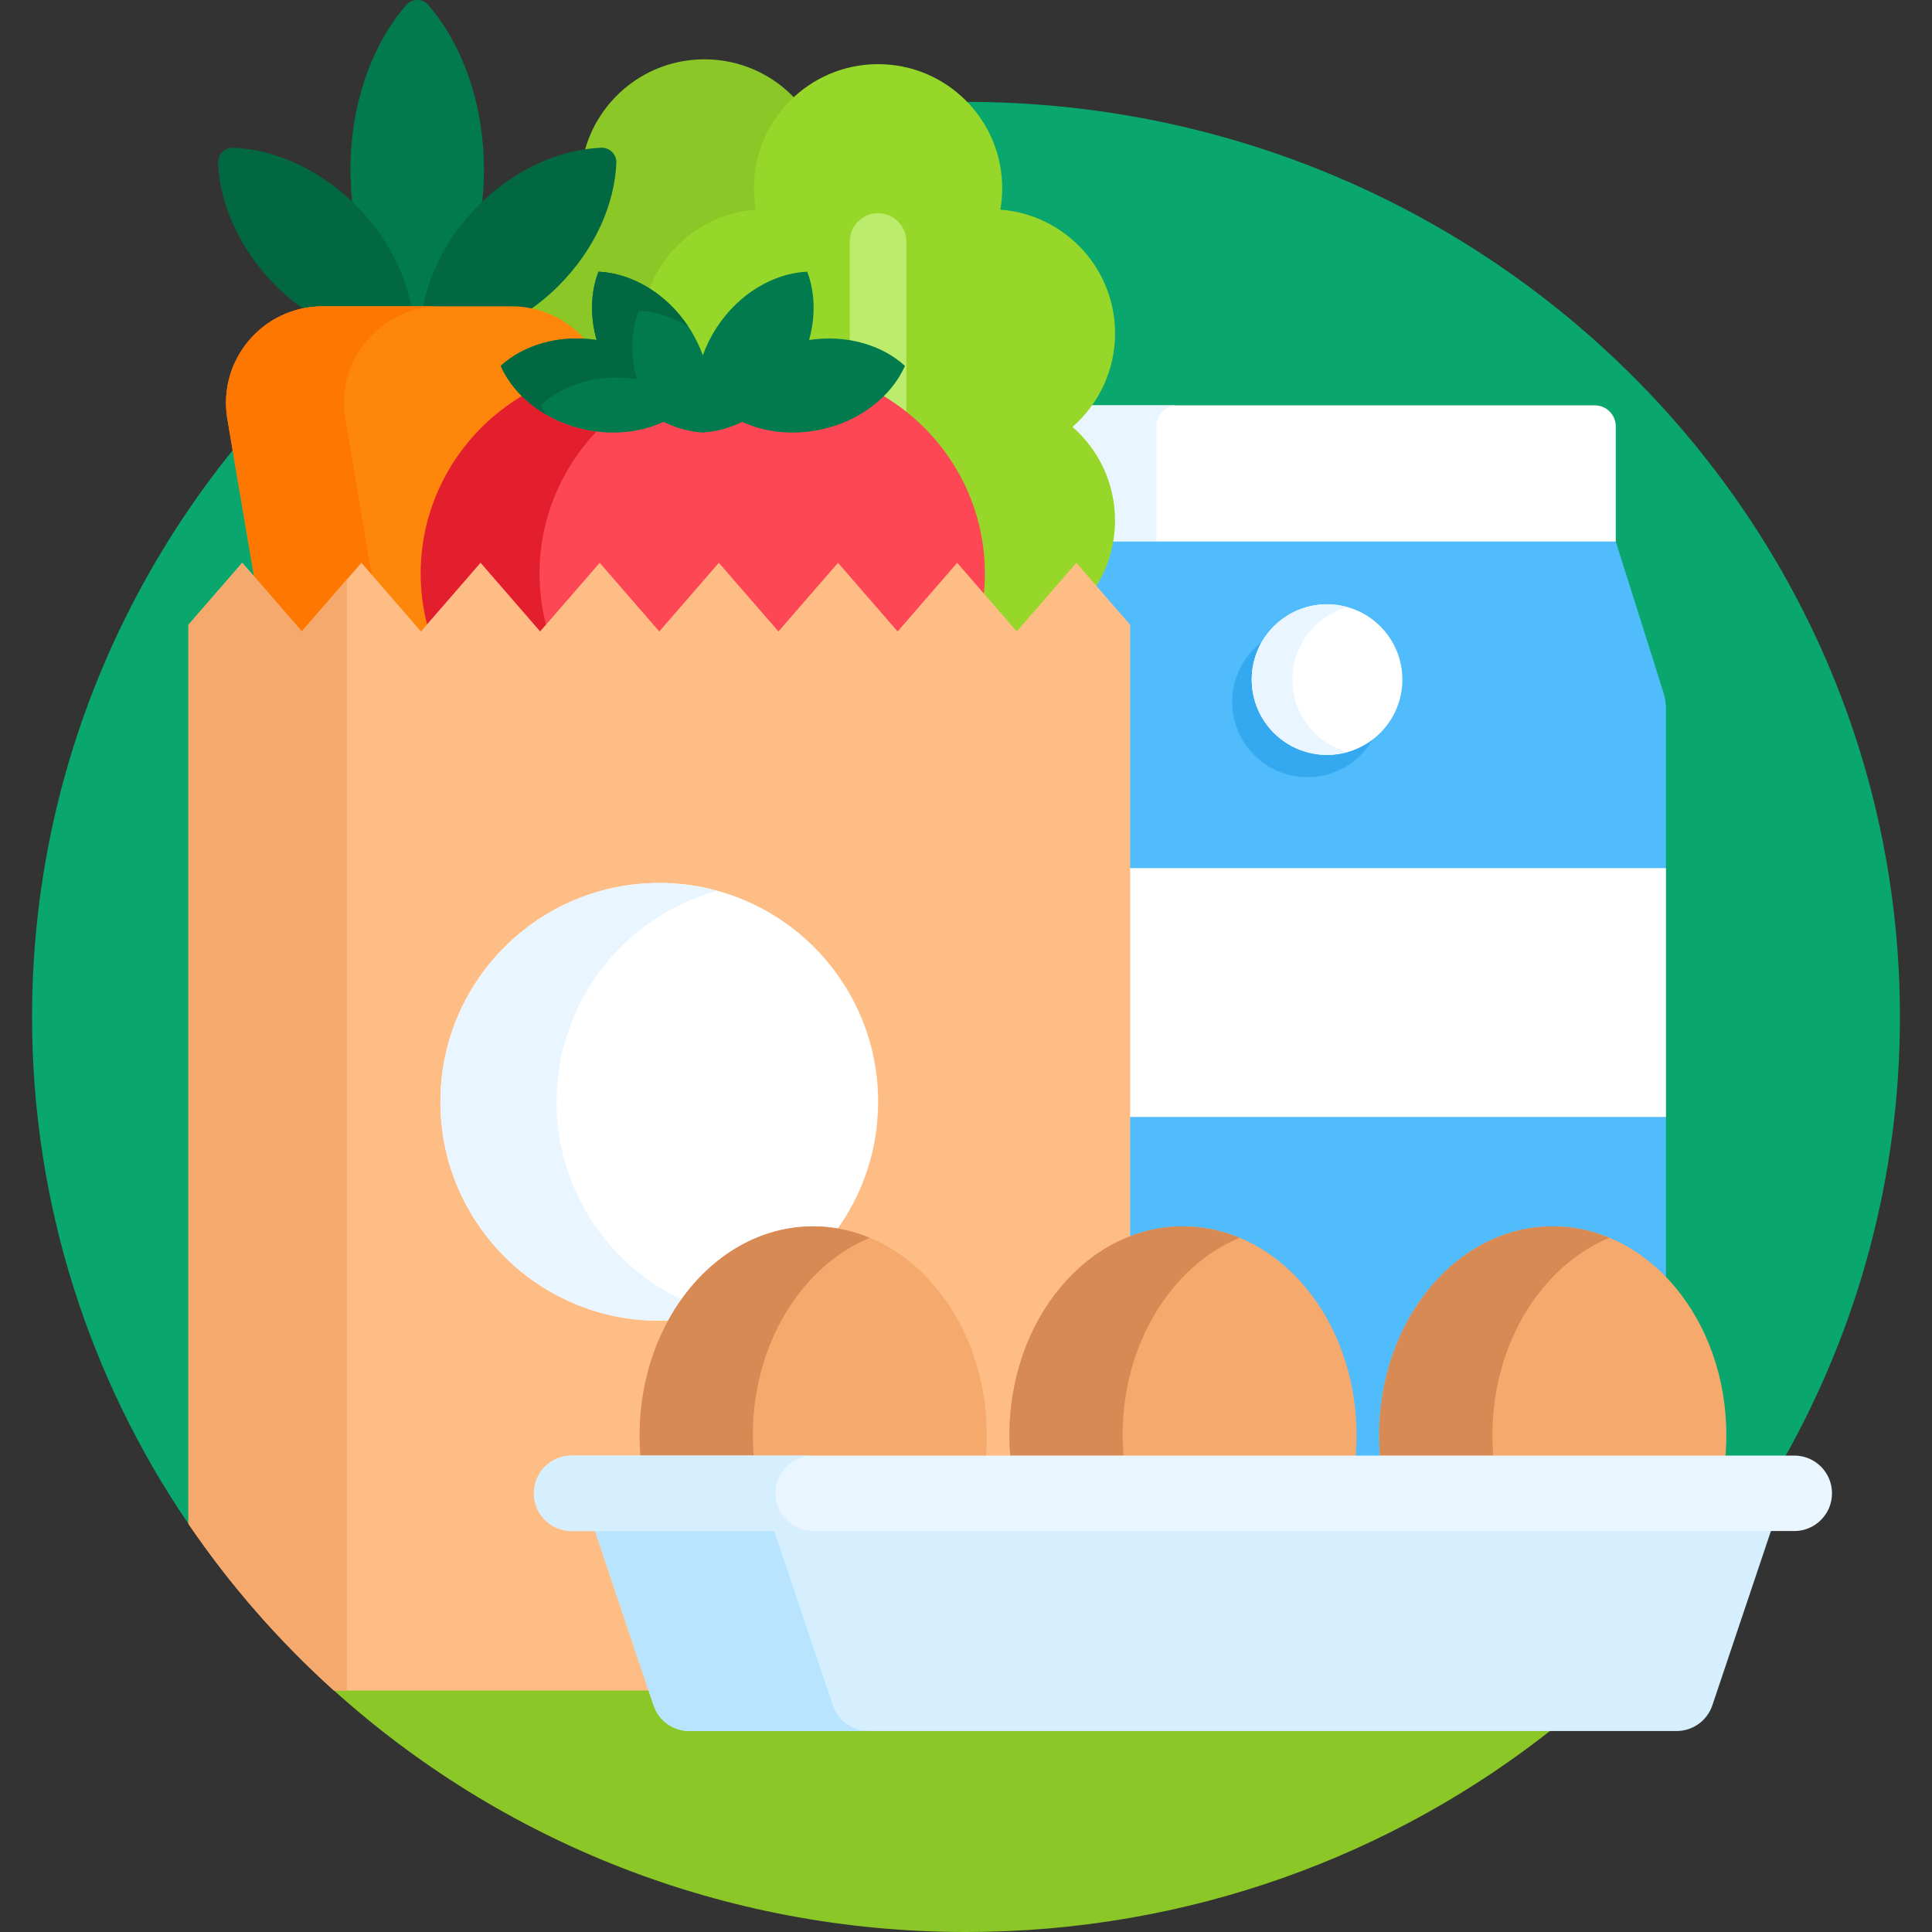 <svg id="Capa_1" enable-background="new 0 0 512 512" height="512" viewBox="0 0 512 512" width="512" xmlns="http://www.w3.org/2000/svg"><rect x="0" y="0" width="512" height="512" fill="#333333" stroke="none"/><g><path d="m142.5 395.741c0-4.962 4.037-9 9-9h321.181c19.63-34.749 30.819-74.711 30.819-117.241 0-133.929-110.81-242.5-247.5-242.5s-247.5 108.571-247.5 242.5c0 49.687 15.264 95.88 41.431 134.336l93.67-3.788c-.701-1.28-1.101-2.748-1.101-4.307z" fill="#09a76d"/><path d="m182.689 457.741c-3.87 0-7.299-2.465-8.531-6.133l-15.751-46.867h-6.907c-4.963 0-9-4.038-9-9s4.037-9 9-9h324c4.963 0 9 4.038 9 9s-4.037 9-9 9h-6.907l-15.751 46.867c-1.232 3.668-4.661 6.133-8.531 6.133z" fill="#d6effe"/><g><path d="m182.689 457.741c-3.866 0-7.3-2.469-8.531-6.133l-1.212-3.608c-1.158-.351-2.321-.679-3.485-1h-75.798l-5.149 1c44.075 39.724 102.879 64 167.486 64 59.15 0 113.443-20.341 156.017-54.259z" fill="#8bc727"/><g><path d="m294.5 137.911c0 2.228-.245 4.435-.708 6.593h134.401v-31.532c0-3.062-2.482-5.544-5.544-5.544h-134.496c-1.338 1.791-2.87 3.453-4.584 4.95l-.862.753.862.753c6.947 6.067 10.931 14.824 10.931 24.027z" fill="#fff"/><path d="m284.227 113.131c6.905 6.031 11.273 14.893 11.273 24.78 0 1.908-.172 3.774-.483 5.593h11.459v-30.532c0-3.062 2.482-5.544 5.544-5.544h-22.636c-1.496 2.094-3.222 4.013-5.157 5.703z" fill="#eaf6ff"/><g fill="#50bcfb"><path d="m434.476 295h-128.626l-7.35 1v90.741h143v-90.741z"/><path d="m440.804 183.437-12.61-39.932h-134.21c-.709 3.957-2.149 7.766-4.299 11.221l-.391.626 9.206 10.605v64.107l6.917 1h129.308c2.259-.321 4.519-.645 6.774-1v-42.111c.001-1.532-.234-3.055-.695-4.516z"/></g><path d="m351.681 200.056c-11.023 0-19.96-8.936-19.96-19.96 0-3.621.979-7.006 2.664-9.934-4.762 3.648-7.846 9.375-7.846 15.837 0 11.023 8.936 19.96 19.96 19.96 7.403 0 13.85-4.04 17.295-10.026-3.36 2.576-7.551 4.123-12.113 4.123z" fill="#35a9ef"/><path d="m298.5 230.064h143v65.936h-143z" fill="#fff"/><g><circle cx="351.681" cy="180.097" fill="#fff" r="19.96"/></g><g><path d="m342.5 180.097c0-9.153 6.169-16.849 14.571-19.203-1.717-.481-3.519-.757-5.389-.757-11.023 0-19.96 8.936-19.96 19.96 0 11.023 8.936 19.96 19.96 19.96 1.87 0 3.673-.276 5.389-.757-8.402-2.354-14.571-10.05-14.571-19.203z" fill="#eaf6ff"/></g></g><g><path d="m159.33 40.145.133-.003c.796 0 1.535.314 2.082.885s.829 1.327.794 2.126c-.487 11.198-5.955 22.808-15 31.854-2.149 2.149-4.499 4.139-6.982 5.916l-1.851 1.324 2.228.468c5.15 1.082 9.738 3.749 13.266 7.713l.276.311.415.023c1.146.064 2.212.172 3.259.331l1.529.231-.417-1.49c-1.621-5.791-1.539-11.721.219-16.791 4.169.323 8.415 1.782 12.326 4.243l1.024.645.439-1.128c4.433-11.389 15.146-19.337 27.296-20.25l1.098-.083-.188-1.085c-.318-1.838-.479-3.685-.479-5.488 0-9.239 3.953-17.57 10.251-23.4-6.018-6.622-14.7-10.78-24.353-10.78-15.41 0-28.341 10.597-31.914 24.901 1.519-.243 3.038-.407 4.549-.473z" fill="#8bc727"/></g><g><path d="m171.76 77.399c3.847 2.457 7.301 5.841 9.969 9.916 1.474 2.25 2.681 4.666 3.589 7.179l.94 2.604.94-2.604c.908-2.514 2.115-4.929 3.589-7.179 5.367-8.197 13.912-13.61 22.448-14.271 1.758 5.068 1.84 10.999.219 16.791l-.417 1.49 1.529-.231c1.712-.259 3.445-.391 5.151-.391 7.198 0 14.034 2.368 18.885 6.521-1.225 2.527-2.935 4.893-5.089 7.041l-.91.907 1.103.66c16.229 9.708 26.31 27.393 26.31 46.151 0 1.708-.088 3.471-.261 5.242l-.042.428 9.736 11.218 15.789-18.19 4.745 5.467c3.483-5.219 5.516-11.489 5.516-18.234 0-9.888-4.368-18.75-11.273-24.78 6.905-6.031 11.273-14.893 11.273-24.78 0-17.329-13.4-31.517-30.402-32.794.319-1.839.495-3.728.495-5.658 0-18.169-14.729-32.898-32.898-32.898s-32.898 14.729-32.898 32.898c0 1.931.176 3.819.495 5.658-13.233.99-24.282 9.808-28.531 21.839z" fill="#97d729"/><g><path d="m238.603 97.222c-1.421 2.932-3.487 5.612-6.026 7.92 2.69 1.516 5.24 3.252 7.618 5.192v-46.334c0-4.142-3.357-7.5-7.5-7.5s-7.5 3.358-7.5 7.5v27.173c5.118.879 9.81 2.97 13.408 6.049z" fill="#bbec6c"/></g></g><g><path d="m118.275 82.18c6.209-9.94 9.973-22.937 9.973-37.166 0-17.593-5.75-33.306-14.766-43.68-1.546-1.778-4.29-1.778-5.835 0-9.016 10.374-14.766 26.087-14.766 43.68 0 14.229 3.764 27.226 9.973 37.166z" fill="#017b4e"/><g fill="#026841"><path d="m81.342 82.535c1.363-.233 2.753-.355 4.16-.355h23.643c-1.569-9.604-6.573-19.531-14.784-27.742-9.582-9.582-21.502-14.813-32.517-15.292-2.289-.1-4.15 1.762-4.051 4.051.479 11.015 5.71 22.935 15.292 32.517 2.6 2.601 5.377 4.869 8.257 6.821z"/><path d="m135.629 82.18c1.406 0 2.796.123 4.159.355 2.88-1.952 5.657-4.22 8.258-6.821 9.582-9.582 14.813-21.502 15.292-32.517.1-2.289-1.762-4.151-4.051-4.051-11.015.479-22.935 5.71-32.517 15.292-8.211 8.211-13.216 18.138-14.784 27.742z"/></g><path d="m67.659 154.673 12.322 14.196 15.789-18.19 15.789 18.19 15.788-18.19 15.79 18.19 9.85-11.348 7.887-46.447c2.655-15.632-9.39-29.894-25.246-29.894h-50.126c-15.855 0-27.9 14.263-25.246 29.894z" fill="#fe860a"/><g><path d="m67.337 152.777 12.644 14.567 15.789-18.19 2.746 3.164-7.003-41.243c-2.654-15.632 9.39-29.894 25.246-29.894h-31.257c-15.855 0-27.9 14.263-25.246 29.894z" fill="#fe7701"/></g></g><g><path d="m233.306 104.444c-4.217 4.108-9.891 7.145-16.19 8.459-2.341.488-4.717.736-7.063.736-4.571 0-9.052-.951-12.956-2.75l-.433-.199-.427.209c-3.197 1.569-6.485 2.478-9.771 2.701l-.276.019-.14-.019c-3.286-.223-6.574-1.132-9.771-2.701l-.427-.209-.433.199c-3.904 1.799-8.385 2.75-12.957 2.75-2.345 0-4.721-.248-7.062-.736-6.3-1.314-11.974-4.351-16.191-8.459-16.513 9.454-27.71 27.246-27.71 47.537 0 5.065.712 9.97 2.015 14.634l13.832-15.937 15.79 18.19 15.789-18.19 15.788 18.19 15.789-18.19 15.789 18.19 15.789-18.19 15.789 18.19 15.789-18.19 6.93 7.984c.27-2.192.426-4.418.426-6.681.001-20.291-11.196-38.083-27.708-47.537z" fill="#fd4755"/><g><path d="m142.985 151.982c0-14.54 5.756-27.792 15.087-37.621-.954-.12-1.913-.278-2.876-.479-6.793-1.417-12.63-4.652-16.901-8.91-16.012 9.58-26.795 27.094-26.795 47.01 0 4.647.591 9.163 1.694 13.479l14.154-16.307 15.789 18.19 1.561-1.798c-1.117-4.342-1.713-8.887-1.713-13.564z" fill="#e41f2d"/></g><g><path d="m214.417 90.104c1.767-6.313 1.57-12.703-.498-18.104-8.826.402-18.033 5.701-23.969 14.767-1.56 2.382-2.782 4.868-3.692 7.387-.91-2.519-2.133-5.005-3.692-7.387-5.936-9.066-15.143-14.365-23.969-14.767-2.069 5.401-2.265 11.791-.498 18.104-9.892-1.498-19.29 1.279-25.407 6.863 3.6 8.068 11.897 14.702 22.505 16.915 7.445 1.553 14.711.647 20.642-2.085 3.289 1.614 6.738 2.57 10.144 2.801.005.014.009.029.015.043.087-.004.174-.016.261-.021.087.005.174.017.261.021.005-.014.009-.029.015-.043 3.407-.231 6.855-1.187 10.144-2.801 5.931 2.732 13.197 3.638 20.642 2.085 10.608-2.213 18.905-8.846 22.505-16.915-6.119-5.584-15.517-8.361-25.409-6.863z" fill="#017b4e"/></g><g><g><path d="m143.367 107.326c6.118-5.584 15.515-8.362 25.407-6.864-1.767-6.313-1.571-12.703.498-18.104 4.436.202 8.967 1.643 13.131 4.176-5.941-8.921-15.059-14.136-23.807-14.535-2.069 5.401-2.265 11.791-.498 18.104-9.892-1.498-19.29 1.279-25.407 6.864 2.296 5.146 6.51 9.703 12.009 12.907-.493-.831-.945-1.679-1.333-2.548z" fill="#026841"/></g></g></g><path d="m158.407 404.741h-6.907c-4.963 0-9-4.038-9-9 0-4.963 4.037-9 9-9h19.323l-.087-1.081c-.159-1.956-.236-3.687-.236-5.29 0-29.98 20.187-54.37 45-54.37s45 24.39 45 54.37c0 1.603-.077 3.333-.236 5.29l-.087 1.081h8.646l-.087-1.081c-.159-1.956-.236-3.687-.236-5.29 0-24.075 13.022-44.532 31-51.662v-163.125l-14.261-16.43-15.789 18.19-15.789-18.19-15.789 18.19-15.789-18.19-15.789 18.19-15.789-18.19-15.789 18.19-15.789-18.19-15.789 18.19-15.789-18.19-15.789 18.19-15.789-18.19-15.789 18.19-15.789-18.19-14.261 16.43v238.253c11.022 16.202 23.981 31.028 38.555 44.164h84.459z" fill="#ffbd86"/><g><g><path d="m91.931 153.577-11.95 13.767-15.789-18.19-14.261 16.43v238.253c11.023 16.201 23.982 31.027 38.556 44.163h3.444z" fill="#f6a96c"/></g></g><path d="m178.261 349.882c8.103-14.402 21.771-23.882 37.239-23.882 1.985 0 3.936.173 5.854.475 7.136-9.638 11.361-21.562 11.361-34.475 0-32.032-25.967-58-58-58-32.032 0-58 25.968-58 58s25.968 58 58 58c1.192 0 2.372-.047 3.546-.118z" fill="#fff"/><g><path d="m177.071 349.947c1.07-1.954 2.241-3.818 3.503-5.589-19.553-9.322-33.074-29.252-33.074-52.358 0-26.701 18.049-49.174 42.608-55.919-4.904-1.347-10.061-2.081-15.392-2.081-32.032 0-58 25.968-58 58s25.968 58 58 58c.789 0 1.574-.021 2.355-.053z" fill="#eaf6ff"/></g><g><g><g><path d="m261.188 386.741c.199-2.092.312-4.215.312-6.37 0-30.58-20.595-55.37-46-55.37s-46 24.79-46 55.37c0 2.156.113 4.279.312 6.37z" fill="#f6a96c"/></g><g><g><path d="m199.723 385.741c-.141-1.768-.223-3.557-.223-5.37 0-24.256 12.963-44.854 31-52.343-4.703-1.953-9.746-3.027-15-3.027-25.405 0-46 24.79-46 55.37 0 1.812.078 3.603.219 5.37z" fill="#d88a55"/></g></g><g><path d="m359.188 386.741c.199-2.092.312-4.215.312-6.37 0-30.58-20.595-55.37-46-55.37s-46 24.79-46 55.37c0 2.156.113 4.279.312 6.37z" fill="#f6a96c"/></g><g><g><path d="m297.723 385.741c-.141-1.768-.223-3.557-.223-5.37 0-24.256 12.963-44.854 31-52.343-4.703-1.953-9.746-3.027-15-3.027-25.405 0-46 24.79-46 55.37 0 1.812.078 3.603.219 5.37z" fill="#d88a55"/></g></g><g><path d="m457.188 386.741c.199-2.092.312-4.215.312-6.37 0-30.58-20.595-55.37-46-55.37s-46 24.79-46 55.37c0 2.156.113 4.279.312 6.37z" fill="#f6a96c"/></g><g><g><path d="m395.723 385.741c-.141-1.768-.223-3.557-.223-5.37 0-24.256 12.963-44.854 31-52.343-4.703-1.953-9.746-3.027-15-3.027-25.405 0-46 24.79-46 55.37 0 1.812.078 3.603.219 5.37z" fill="#d88a55"/></g></g></g><path d="m157.353 404.741 15.857 47.186c1.368 4.072 5.184 6.814 9.479 6.814h261.622c4.295 0 8.111-2.743 9.479-6.814l15.857-47.186z" fill="#d6effe"/><g><path d="m220.71 451.926-15.521-46.186h-47.5l15.521 46.186c1.368 4.072 5.184 6.814 9.479 6.814h47.5c-4.295.001-8.111-2.742-9.479-6.814z" fill="#b9e4fe"/></g><g><path d="m475.5 405.741h-324c-5.523 0-10-4.477-10-10 0-5.523 4.477-10 10-10h324c5.523 0 10 4.477 10 10 0 5.523-4.477 10-10 10z" fill="#eaf6ff"/></g><g><path d="m205.5 395.741c0-5.523 4.477-10 10-10h-64c-5.523 0-10 4.477-10 10s4.477 10 10 10h64c-5.523 0-10-4.477-10-10z" fill="#d6effe"/></g></g></g></g></svg>
